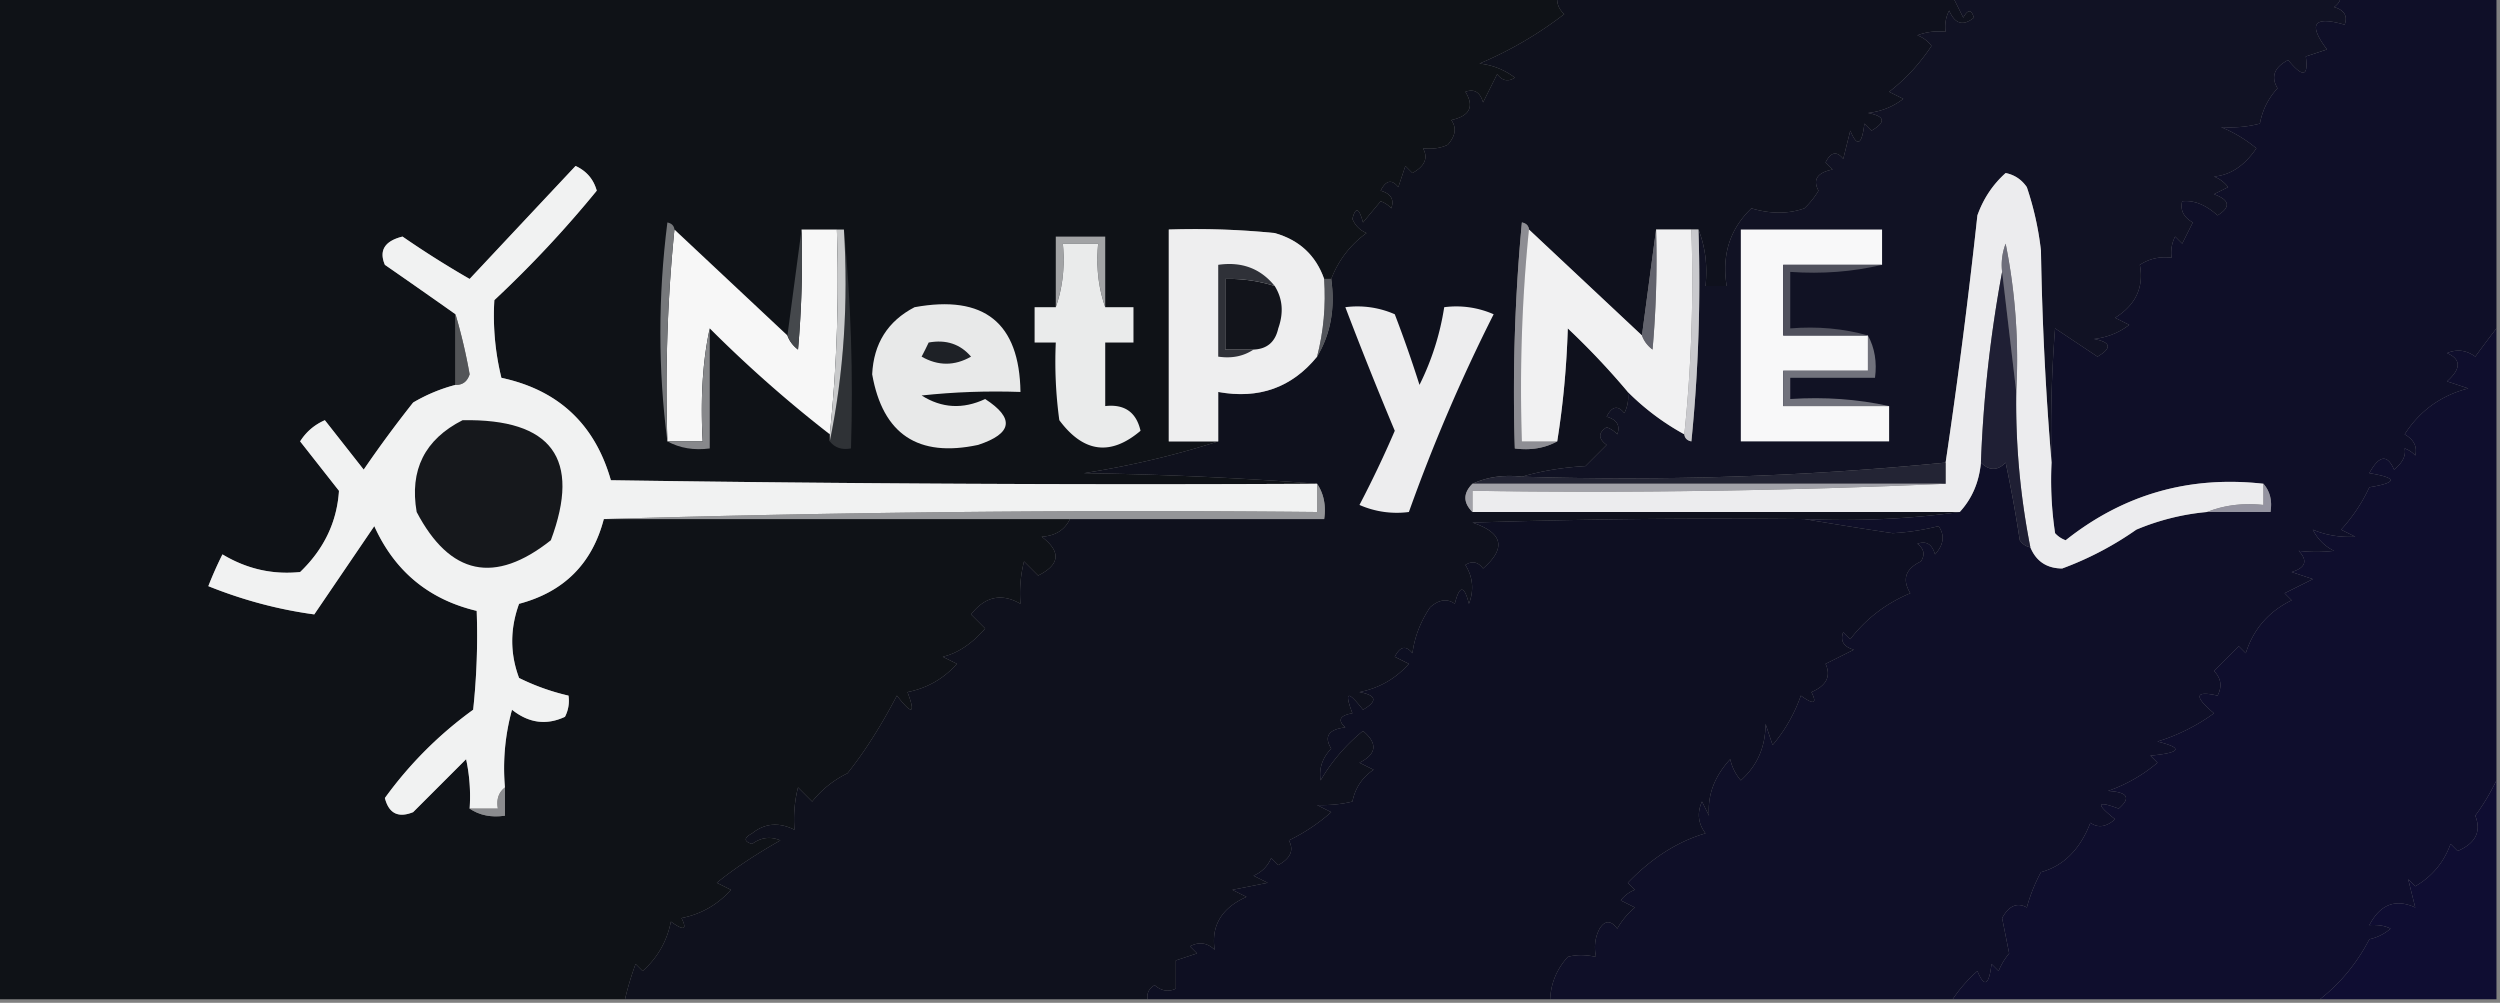 <svg xmlns="http://www.w3.org/2000/svg" width="354" height="142" style="shape-rendering:geometricPrecision;text-rendering:geometricPrecision;image-rendering:optimizeQuality;fill-rule:evenodd;clip-rule:evenodd"><rect width="100%" height="100%" fill="#808080" stroke="none"/><path style="opacity:1" fill="#0f1217" d="M-.5-.5h221c-.086.996.248 1.83 1 2.5a54.21 54.21 0 0 1-12 7c1.884.216 3.551.883 5 2-.949.617-1.782.45-2.5-.5l-2 4c-.423-1.456-1.256-1.956-2.5-1.5 1.291 2.09.624 3.424-2 4 .78 1.073.613 2.24-.5 3.5-1.008.482-2.175.648-3.5.5.758 1.364.258 2.53-1.5 3.5l-1-1-1 3c-.914-1.154-1.747-.987-2.5.5 1.456.423 1.956 1.256 1.5 2.5a3.646 3.646 0 0 0-1.5-1l-2.5 3c-.556-2.095-1.056-2.262-1.5-.5.405.945 1.072 1.612 2 2-2.284 1.653-3.95 3.82-5 6.5h-1c-1.18-3.345-3.513-5.511-7-6.5-4.989-.5-9.989-.666-15-.5v30h7c-6.077 1.957-12.41 3.457-19 4.5 11.174.17 22.174.67 33 1.5-33.335.167-66.668 0-100-.5-2.268-7.935-7.435-12.769-15.5-14.5a36.858 36.858 0 0 1-1-11A157.997 157.997 0 0 0 84.5 27c-.454-1.622-1.454-2.788-3-3.5-5.028 5.36-10.028 10.693-15 16a136.479 136.479 0 0 1-9.5-6c-2.526.627-3.359 1.96-2.5 4 3.4 2.356 6.733 4.689 10 7v10a23.407 23.407 0 0 0-6 2.5 168.271 168.271 0 0 0-7 9.5l-5.5-7c-1.487.655-2.653 1.655-3.5 3l5.5 7c-.29 4.42-2.124 8.254-5.5 11.5-3.893.4-7.56-.433-11-2.5a54.513 54.513 0 0 0-2 4.5c4.917 1.978 9.917 3.311 15 4L53 74.5c2.887 6.39 7.72 10.39 14.5 12 .166 4.678 0 9.345-.5 14A55.595 55.595 0 0 0 54.5 113c.56 2.188 1.893 2.854 4 2l7.5-7.5c.497 2.31.663 4.643.5 7 1.419.951 3.085 1.284 5 1v-4a31.12 31.12 0 0 1 1-11c2.381 1.896 4.881 2.229 7.5 1 .483-.948.65-1.948.5-3a31.775 31.775 0 0 1-7-2.5c-1.291-3.455-1.291-6.955 0-10.5 6.352-1.685 10.352-5.685 12-12h66c-.73 1.545-2.063 2.378-4 2.5 2.78 2.11 2.613 3.942-.5 5.5l-2-2a18.452 18.452 0 0 0-.5 6c-2.672-1.55-5.005-1.05-7 1.5l2 2c-1.885 2.164-3.885 3.497-6 4l2 1c-1.877 2.106-4.21 3.44-7 4 1.173 3.11.673 3.277-1.5.5-2.28 4.358-4.614 8.025-7 11a14.506 14.506 0 0 0-5 4l-2-2a18.453 18.453 0 0 0-.5 6c-2.195-1.108-4.195-.941-6 .5-1.196.654-1.196 1.154 0 1.5 1.268-.928 2.601-1.095 4-.5-3.555 2.017-6.555 4.017-9 6l2 1c-1.877 2.106-4.21 3.439-7 4 .84 1.666.34 1.833-1.5.5-.56 2.79-1.894 5.123-4 7l-1-1a42.584 42.584 0 0 0-1.5 5h-89V-.5z"/><path style="opacity:1" fill="#0f111d" d="M220.5-.5h56l1.5 3c.654-1.196 1.154-1.196 1.5 0-1.507 1.239-2.674.905-3.5-1a4.934 4.934 0 0 0-.5 3 8.435 8.435 0 0 0-4 .5 4.452 4.452 0 0 1 2 1.5c-1.67 2.535-3.67 4.701-6 6.5l2 1c-1.449 1.117-3.116 1.784-5 2 2.429.451 2.596 1.285.5 2.5l-1-1c-.359 3.044-1.026 3.378-2 1l-1 4c-.914-1.154-1.747-.987-2.5.5l1 1c-2.179.442-2.845 1.442-2 3a11.392 11.392 0 0 1-2 2.5c-2.28.811-4.78.811-7.5 0-3.051 2.93-4.218 6.596-3.5 11h-3c.306-2.885-.027-5.552-1-8h-6l-2 15-16-15c-.06-.543-.393-.876-1-1a256.824 256.824 0 0 0-1 32c2.235.295 4.235-.039 6-1 .827-5.15 1.327-10.484 1.5-16 3.038 2.87 5.871 5.87 8.5 9a4.934 4.934 0 0 1-.5 3c-.914-1.154-1.747-.987-2.5.5 1.456.423 1.956 1.256 1.5 2.5a3.646 3.646 0 0 0-1.5-1c-1.211.774-1.211 1.607 0 2.5l-3 3c-3.195.18-6.195.68-9 1.5-2.559-.302-4.893.032-7 1-1.333 1.333-1.333 2.667 0 4h69c-7.148.992-14.481 1.325-22 1-15.67-.167-31.337 0-47 .5 4.321 1.443 4.821 3.61 1.5 6.5-.718-.95-1.551-1.117-2.5-.5 1.076 1.726 1.243 3.56.5 5.5-.667-2.667-1.333-2.667-2 0-1.073-.78-2.24-.613-3.5.5-1.358 2.026-2.191 4.193-2.5 6.5-.914-1.154-1.747-.987-2.5.5l2 1c-1.877 2.106-4.21 3.44-7 4 2.429.451 2.596 1.284.5 2.5-2.173-2.777-2.673-2.61-1.5.5-1.801.317-2.134.984-1 2-2.386.284-3.052 1.284-2 3-1.265 1.337-1.765 2.837-1.5 4.5a25.644 25.644 0 0 1 6-7c2.113 1.771 1.947 3.271-.5 4.5l2 1c-1.599 1.066-2.599 2.566-3 4.5-1.521.38-3.187.546-5 .5l2 1a26.317 26.317 0 0 1-6 4c.758 1.364.258 2.531-1.5 3.5l-1-1c-.5 1.167-1.333 2-2.5 2.5l2 1-5 1 2 1c-3.525 1.577-5.025 4.077-4.5 7.5-1.049-1.017-2.216-1.184-3.5-.5l1 1-3 1v4c-1.049.492-2.049.326-3-.5-.798.457-1.131 1.124-1 2h-74a42.584 42.584 0 0 1 1.5-5l1 1c2.106-1.877 3.44-4.21 4-7 1.84 1.333 2.34 1.166 1.5-.5 2.79-.561 5.123-1.894 7-4l-2-1c2.445-1.983 5.445-3.983 9-6-1.399-.595-2.732-.428-4 .5-1.196-.346-1.196-.846 0-1.5 1.805-1.441 3.805-1.608 6-.5a18.453 18.453 0 0 1 .5-6l2 2a14.506 14.506 0 0 1 5-4c2.386-2.975 4.72-6.642 7-11 2.173 2.777 2.673 2.61 1.5-.5 2.79-.56 5.123-1.894 7-4l-2-1c2.115-.503 4.115-1.836 6-4l-2-2c1.995-2.55 4.328-3.05 7-1.5a18.452 18.452 0 0 1 .5-6l2 2c3.113-1.558 3.28-3.39.5-5.5 1.937-.122 3.27-.955 4-2.5h36c.284-1.915-.049-3.581-1-5a538.095 538.095 0 0 0-33-1.5c6.59-1.043 12.923-2.543 19-4.5v-7c5.757 1.052 10.424-.615 14-5 1.914-3.184 2.58-6.851 2-11 1.05-2.68 2.716-4.847 5-6.5-.928-.388-1.595-1.055-2-2 .444-1.762.944-1.595 1.5.5l2.5-3c.586.21 1.086.543 1.5 1 .456-1.244-.044-2.077-1.5-2.5.753-1.487 1.586-1.654 2.5-.5l1-3 1 1c1.758-.97 2.258-2.136 1.5-3.5 1.325.148 2.492-.018 3.5-.5 1.113-1.26 1.28-2.427.5-3.5 2.624-.576 3.291-1.91 2-4 1.244-.456 2.077.044 2.5 1.5l2-4c.718.95 1.551 1.117 2.5.5-1.449-1.117-3.116-1.784-5-2a54.21 54.21 0 0 0 12-7c-.752-.67-1.086-1.504-1-2.5z"/><path style="opacity:1" fill="#111224" d="M276.5-.5h55c-.111.617-.444 1.117-1 1.5 1.456.423 1.956 1.256 1.5 2.5-4.389-1.281-5.222-.114-2.5 3.5l-3 1c.408 2.861-.425 3.028-2.5.5-1.976 1.043-2.476 2.377-1.5 4-1.306 1.412-2.14 3.079-2.5 5-1.722.462-3.555.628-5.5.5a18.95 18.95 0 0 1 5 3c-1.667 2.462-3.667 3.796-6 4a4.451 4.451 0 0 1 2 1.5l-2 1c2.248.824 2.414 1.824.5 3-1.674-1.51-3.34-2.176-5-2-.311 1.242.189 2.242 1.5 3l-1.5 3-1-1a4.934 4.934 0 0 0-.5 3c-1.644-.214-3.144.12-4.5 1 .599 3.161-.567 5.661-3.5 7.5l2 1c-1.449 1.117-3.116 1.784-5 2 2.429.451 2.596 1.285.5 2.5l-6-4c-.5 6.325-.666 12.658-.5 19a444.559 444.559 0 0 1-1.5-30 43.088 43.088 0 0 0-2-9c-.739-1.074-1.739-1.74-3-2-1.819 1.626-3.152 3.626-4 6a883.98 883.98 0 0 1-4.5 35c-19.767 1.97-39.767 2.636-60 2 2.805-.82 5.805-1.32 9-1.5l3-3c-1.211-.893-1.211-1.726 0-2.5.586.21 1.086.543 1.5 1 .456-1.244-.044-2.077-1.5-2.5.753-1.487 1.586-1.654 2.5-.5a4.934 4.934 0 0 0 .5-3 35.079 35.079 0 0 0 8 6c.06.543.393.876 1 1a225.77 225.77 0 0 0 1-30c.973 2.448 1.306 5.115 1 8h3c-.718-4.404.449-8.07 3.5-11 2.72.811 5.22.811 7.5 0a11.392 11.392 0 0 0 2-2.5c-.845-1.558-.179-2.558 2-3l-1-1c.753-1.487 1.586-1.654 2.5-.5l1-4c.974 2.378 1.641 2.044 2-1l1 1c2.096-1.215 1.929-2.049-.5-2.5 1.884-.216 3.551-.883 5-2l-2-1c2.33-1.799 4.33-3.965 6-6.5a4.452 4.452 0 0 0-2-1.5 8.435 8.435 0 0 1 4-.5 4.934 4.934 0 0 1 .5-3c.826 1.905 1.993 2.239 3.5 1-.346-1.196-.846-1.196-1.5 0l-1.5-3z"/><path style="opacity:1" fill="#0f0f28" d="M331.5-.5h22v47a173.333 173.333 0 0 0-3 4c-1.268-.928-2.601-1.095-4-.5 2.013.875 2.013 2.209 0 4l3 1c-3.869 1.005-6.869 3.172-9 6.5 1.311.758 1.811 1.758 1.5 3a3.646 3.646 0 0 0-1.5-1c.204 1.03-.296 2.03-1.5 3-.957-2.21-2.124-2.043-3.5.5 4 .667 4 1.333 0 2a23.565 23.565 0 0 1-4 6l2 1c-2.155.116-4.155-.217-6-1a6.544 6.544 0 0 0 3 3 21.405 21.405 0 0 1-5 0c1.315 1.395.981 2.395-1 3l3 1-4 2 1 1c-3.256 1.587-5.423 4.087-6.5 7.5l-1-1-3.5 3.5c1.017 1.05 1.184 2.216.5 3.5-3.199-.736-3.365.097-.5 2.5a27.022 27.022 0 0 1-8 4c3.685.914 3.352 1.581-1 2l1 1a22.144 22.144 0 0 1-7 4c2.779.149 3.279.983 1.5 2.5-3.11-1.173-3.277-.673-.5 1.5-1.26 1.113-2.427 1.28-3.5.5-1.458 3.775-3.791 6.108-7 7a22.981 22.981 0 0 0-2 5c-1.364-.758-2.531-.258-3.5 1.5l1 5a9.454 9.454 0 0 0-1.5 2.5l-1-1c-.359 3.044-1.026 3.378-2 1-1.388 1.236-2.554 2.569-3.5 4h-57c.108-2.283.941-4.283 2.5-6 1.164-.335 2.497-.335 4 0-.311-1.435-.145-2.768.5-4 .774-1.211 1.607-1.211 2.5 0a10.756 10.756 0 0 1 2.5-3l-2-1a4.457 4.457 0 0 1 2-1.5l-1-1c3.392-3.514 7.058-5.847 11-7-1.054-1.388-1.22-2.888-.5-4.5l1 2c-.246-2.882.754-5.549 3-8a6.802 6.802 0 0 0 1.5 3c2.33-2.075 3.497-4.742 3.5-8l1 3a22.144 22.144 0 0 0 4-7c1.84 1.333 2.34 1.166 1.5-.5 2.132-.918 2.799-2.251 2-4l4-2c-1.456-.423-1.956-1.256-1.5-2.5l1 1c2.24-2.902 5.073-5.069 8.5-6.5-1.2-1.952-.7-3.452 1.5-4.5.617-.95.451-1.782-.5-2.5 1.244-.456 2.077.044 2.5 1.5 1.241-1.377 1.408-2.71.5-4a33.968 33.968 0 0 1-6.5 1 631.308 631.308 0 0 1-12.5-2c7.519.325 14.852-.008 22-1 1.741-1.895 2.741-4.228 3-7 1.188 1.184 2.355 1.184 3.5 0a190.665 190.665 0 0 1 2 11c.383.556.883.89 1.5 1 .817 1.978 2.317 2.978 4.5 3a45.883 45.883 0 0 0 10.5-5.5 33.543 33.543 0 0 1 10-2.5h9c.268-1.599-.066-2.932-1-4-10.471-1.175-19.804 1.492-28 8a3.646 3.646 0 0 1-1.5-1 50.464 50.464 0 0 1-.5-10c-.166-6.342 0-12.675.5-19l6 4c2.096-1.215 1.929-2.049-.5-2.5 1.884-.216 3.551-.883 5-2l-2-1c2.933-1.839 4.099-4.339 3.5-7.5 1.356-.88 2.856-1.214 4.5-1a4.934 4.934 0 0 1 .5-3l1 1 1.5-3c-1.311-.758-1.811-1.758-1.5-3 1.66-.176 3.326.49 5 2 1.914-1.176 1.748-2.176-.5-3l2-1a4.451 4.451 0 0 0-2-1.5c2.333-.204 4.333-1.538 6-4a18.95 18.95 0 0 0-5-3c1.945.128 3.778-.038 5.5-.5.36-1.921 1.194-3.588 2.5-5-.976-1.623-.476-2.957 1.5-4 2.075 2.528 2.908 2.361 2.5-.5l3-1c-2.722-3.614-1.889-4.781 2.5-3.5.456-1.244-.044-2.077-1.5-2.5.556-.383.889-.883 1-1.5z"/><path style="opacity:1" fill="#f1f2f2" d="M186.5 68.5v4a2550.97 2550.97 0 0 0-101 1c-1.648 6.315-5.648 10.315-12 12-1.291 3.545-1.291 7.045 0 10.5a31.775 31.775 0 0 0 7 2.5 4.932 4.932 0 0 1-.5 3c-2.619 1.229-5.119.896-7.5-1a31.12 31.12 0 0 0-1 11c-.904.709-1.237 1.709-1 3h-4a24.939 24.939 0 0 0-.5-7l-7.5 7.5c-2.107.854-3.44.188-4-2A55.595 55.595 0 0 1 67 100.5c.5-4.655.666-9.322.5-14-6.78-1.61-11.613-5.61-14.5-12L44.5 87c-5.083-.689-10.083-2.022-15-4 .59-1.51 1.256-3.01 2-4.5 3.44 2.067 7.107 2.9 11 2.5 3.376-3.246 5.21-7.08 5.5-11.5l-5.5-7c.847-1.345 2.013-2.345 3.5-3l5.5 7c2.2-3.218 4.533-6.384 7-9.5a23.407 23.407 0 0 1 6-2.5c.997.03 1.664-.47 2-1.5a77.081 77.081 0 0 0-2-8.5c-3.267-2.311-6.6-4.644-10-7-.859-2.04-.026-3.373 2.5-4a136.479 136.479 0 0 0 9.5 6c4.972-5.307 9.972-10.64 15-16 1.546.712 2.546 1.878 3 3.5A157.997 157.997 0 0 1 70 42.5a36.858 36.858 0 0 0 1 11c8.065 1.731 13.232 6.565 15.5 14.5 33.332.5 66.665.667 100 .5z"/><path style="opacity:1" fill="#ececee" d="M290.5 65.5c-.165 3.35.002 6.683.5 10 .414.457.914.79 1.5 1 8.196-6.508 17.529-9.175 28-8v3c-2.885-.306-5.552.027-8 1a33.543 33.543 0 0 0-10 2.5 45.883 45.883 0 0 1-10.5 5.5c-2.183-.022-3.683-1.022-4.5-3a105.166 105.166 0 0 1-2-22 83.518 83.518 0 0 0-1.5-21 8.43 8.43 0 0 0-.5 4 185.142 185.142 0 0 0-3 27c-.259 2.772-1.259 5.105-3 7h-69v-3c22.506.33 44.84-.003 67-1v-3a883.98 883.98 0 0 0 4.5-35c.848-2.374 2.181-4.374 4-6 1.261.26 2.261.926 3 2a43.088 43.088 0 0 1 2 9c.17 10.175.67 20.175 1.5 30z"/><path style="opacity:1" fill="#f7f7f7" d="m95.5 32.5 16 15c.283.79.783 1.456 1.5 2a145.05 145.05 0 0 0 .5-17h5c.327 9.848-.006 19.514-1 29a180.515 180.515 0 0 1-17-15c-1 4.568-1.333 9.901-1 16h-5c-.327-10.18.006-20.18 1-30z"/><path style="opacity:1" fill="#2f3236" d="M119.5 32.5c.994 10.153 1.328 20.486 1 31-1.291.237-2.291-.096-3-1 1.974-9.61 2.641-19.61 2-30z"/><path style="opacity:1" fill="#8e8e94" d="M216.5 32.5c-.994 9.82-1.327 19.82-1 30h5c-1.765.961-3.765 1.295-6 1a256.824 256.824 0 0 1 1-32c.607.124.94.457 1 1z"/><path style="opacity:1" fill="#76787b" d="M95.5 32.5c-.994 9.82-1.327 19.82-1 30-1.323-10.174-1.323-20.508 0-31 .607.124.94.457 1 1z"/><path style="opacity:1" fill="#c8c9ca" d="M118.5 32.5h1c.641 10.39-.026 20.39-2 30v-1c.994-9.486 1.327-19.152 1-29z"/><path style="opacity:1" fill="#eeeeef" d="M187.5 39.5c.256 3.77-.077 7.436-1 11-3.576 4.385-8.243 6.052-14 5v7h-7v-30c5.011-.166 10.011 0 15 .5 3.487.989 5.82 3.155 7 6.5z"/><path style="opacity:1" fill="#f1f1f2" d="m216.5 32.5 16 15c.283.79.783 1.456 1.5 2a145.05 145.05 0 0 0 .5-17h5c.327 9.848-.006 19.514-1 29a35.079 35.079 0 0 1-8-6 107.248 107.248 0 0 0-8.5-9c-.173 5.516-.673 10.85-1.5 16h-5c-.327-10.18.006-20.18 1-30z"/><path style="opacity:1" fill="#c9c9cd" d="M239.5 32.5h1a225.77 225.77 0 0 1-1 30c-.607-.124-.94-.457-1-1 .994-9.486 1.327-19.152 1-29z"/><path style="opacity:1" fill="#f8f8f9" d="M266.5 37.5h-14v10h12v5h-12v5h15v5h-21v-30h20v5z"/><path style="opacity:1" fill="#a2a3a5" d="M156.5 43.5c-.977-2.787-1.31-5.787-1-9h-5c.31 3.213-.023 6.213-1 9v-10h7v10z"/><path style="opacity:1" fill="#eaebeb" d="M156.5 43.5h4v5h-4v9c2.733-.304 4.399.863 5 3.5-4.245 3.601-8.078 3.101-11.5-1.5a60.93 60.93 0 0 1-.5-11h-3v-5h3c.977-2.787 1.31-5.787 1-9h5c-.31 3.213.023 6.213 1 9z"/><path style="opacity:1" fill="#2f3138" d="M180.5 40.5a21.445 21.445 0 0 0-7-1v10h4c-1.419.951-3.085 1.285-5 1v-13c3.331-.482 5.997.518 8 3z"/><path style="opacity:1" fill="#12141b" d="M180.5 40.5c1.122 1.788 1.289 3.788.5 6-.422 1.926-1.589 2.926-3.5 3h-4v-10a21.445 21.445 0 0 1 7 1z"/><path style="opacity:1" fill="#62636d" d="M234.5 32.5a145.05 145.05 0 0 1-.5 17c-.717-.544-1.217-1.21-1.5-2l2-15z"/><path style="opacity:1" fill="#50515d" d="M266.5 37.5c-4.134.985-8.468 1.318-13 1v8c3.871-.315 7.538.018 11 1h-12v-10h14z"/><path style="opacity:1" fill="#e8e9e9" d="M129.5 43.5c9.851-1.802 14.851 2.198 15 12-4.679-.166-9.345 0-14 .5 2.853 1.808 5.853 1.975 9 .5 4.203 2.728 3.87 4.895-1 6.5-8.503 1.82-13.503-1.513-15-10 .21-4.362 2.21-7.529 6-9.5z"/><path style="opacity:1" fill="#ededee" d="M190.5 43.5a13.118 13.118 0 0 1 7 1 177.525 177.525 0 0 1 3.5 10 37.345 37.345 0 0 0 3.5-11 13.118 13.118 0 0 1 7 1 244.24 244.24 0 0 0-12 28 13.118 13.118 0 0 1-7-1 152.224 152.224 0 0 0 5-10.5 575.157 575.157 0 0 1-7-17.5z"/><path style="opacity:1" fill="#45484c" d="M113.5 32.5a145.05 145.05 0 0 1-.5 17c-.717-.544-1.217-1.21-1.5-2l2-15z"/><path style="opacity:1" fill="#87888b" d="M100.5 46.5v17c-2.235.295-4.235-.039-6-1h5c-.333-6.099 0-11.432 1-16z"/><path style="opacity:1" fill="#53555b" d="M187.5 39.5h1c.58 4.149-.086 7.816-2 11 .923-3.564 1.256-7.23 1-11z"/><path style="opacity:1" fill="#0f0e2d" d="M353.5 46.5v64a31.642 31.642 0 0 1-3 5c.883 2.243.049 3.91-2.5 5l-1-1c-.943 2.609-2.61 4.609-5 6l-1-1 1 4c-2.79-1.282-4.957-.448-6.5 2.5 1.238-.077 2.238.089 3 .5a6.802 6.802 0 0 1-3 1.5c-1.763 3.394-4.096 6.227-7 8.5h-52c.946-1.431 2.112-2.764 3.5-4 .974 2.378 1.641 2.044 2-1l1 1a9.454 9.454 0 0 1 1.5-2.5l-1-5c.969-1.758 2.136-2.258 3.5-1.5a22.981 22.981 0 0 1 2-5c3.209-.892 5.542-3.225 7-7 1.073.78 2.24.613 3.5-.5-2.777-2.173-2.61-2.673.5-1.5 1.779-1.517 1.279-2.351-1.5-2.5a22.144 22.144 0 0 0 7-4l-1-1c4.352-.419 4.685-1.086 1-2a27.022 27.022 0 0 0 8-4c-2.865-2.403-2.699-3.236.5-2.5.684-1.284.517-2.45-.5-3.5l3.5-3.5 1 1c1.077-3.413 3.244-5.913 6.5-7.5l-1-1 4-2-3-1c1.981-.605 2.315-1.605 1-3 1.626.195 3.293.195 5 0a6.544 6.544 0 0 1-3-3c1.845.783 3.845 1.116 6 1l-2-1c1.645-1.8 2.978-3.8 4-6 4-.667 4-1.333 0-2 1.376-2.543 2.543-2.71 3.5-.5 1.204-.97 1.704-1.97 1.5-3 .586.21 1.086.543 1.5 1 .311-1.242-.189-2.242-1.5-3 2.131-3.328 5.131-5.495 9-6.5l-3-1c2.013-1.791 2.013-3.125 0-4 1.399-.595 2.732-.428 4 .5a173.333 173.333 0 0 1 3-4z"/><path style="opacity:1" fill="#1e2126" d="M131.5 48.5c2.477-.45 4.477.218 6 2-2.333 1.333-4.667 1.333-7 0 .363-.684.696-1.35 1-2z"/><path style="opacity:1" fill="#6e6e7b" d="m285.5 55.5-2-17a8.43 8.43 0 0 1 .5-4 83.518 83.518 0 0 1 1.5 21z"/><path style="opacity:1" fill="#535558" d="M64.5 44.5a77.081 77.081 0 0 1 2 8.5c-.336 1.03-1.003 1.53-2 1.5v-10z"/><path style="opacity:1" fill="#71727c" d="M264.5 47.5c.961 1.765 1.295 3.765 1 6h-12v3c4.863-.32 9.53.014 14 1h-15v-5h12v-5z"/><path style="opacity:1" fill="#16181c" d="M65.5 59.5c12.644-.22 16.81 5.447 12.5 17-7.952 6.298-14.285 4.965-19-4-1.027-5.946 1.14-10.28 6.5-13z"/><path style="opacity:1" fill="#1f1f34" d="m283.5 38.5 2 17a105.166 105.166 0 0 0 2 22c-.617-.11-1.117-.444-1.5-1a190.665 190.665 0 0 0-2-11c-1.145 1.184-2.312 1.184-3.5 0a185.142 185.142 0 0 1 3-27z"/><path style="opacity:1" fill="#232434" d="M275.5 65.5v3h-67c2.107-.968 4.441-1.302 7-1 20.233.636 40.233-.03 60-2z"/><path style="opacity:1" fill="#a1a1a8" d="M208.5 68.5h67c-22.16.997-44.494 1.33-67 1v3c-1.333-1.333-1.333-2.667 0-4z"/><path style="opacity:1" fill="#9493a0" d="M320.5 68.5c.934 1.068 1.268 2.401 1 4h-9c2.448-.973 5.115-1.306 8-1v-3z"/><path style="opacity:1" fill="#949598" d="M186.5 68.5c.951 1.419 1.284 3.085 1 5h-102a2550.97 2550.97 0 0 1 101-1v-4z"/><path style="opacity:1" fill="#0e0f22" d="M255.5 73.5c4.065.693 8.232 1.36 12.5 2a33.968 33.968 0 0 0 6.5-1c.908 1.29.741 2.623-.5 4-.423-1.456-1.256-1.956-2.5-1.5.951.718 1.117 1.55.5 2.5-2.2 1.048-2.7 2.548-1.5 4.5-3.427 1.431-6.26 3.598-8.5 6.5l-1-1c-.456 1.244.044 2.077 1.5 2.5l-4 2c.799 1.749.132 3.082-2 4 .84 1.666.34 1.833-1.5.5a22.144 22.144 0 0 1-4 7l-1-3c-.003 3.258-1.17 5.925-3.5 8a6.802 6.802 0 0 1-1.5-3c-2.246 2.451-3.246 5.118-3 8l-1-2c-.72 1.612-.554 3.112.5 4.5-3.942 1.153-7.608 3.486-11 7l1 1a4.457 4.457 0 0 0-2 1.5l2 1a10.756 10.756 0 0 0-2.5 3c-.893-1.211-1.726-1.211-2.5 0-.645 1.232-.811 2.565-.5 4-1.503-.335-2.836-.335-4 0-1.559 1.717-2.392 3.717-2.5 6h-57c-.131-.876.202-1.543 1-2 .951.826 1.951.992 3 .5v-4l3-1-1-1c1.284-.684 2.451-.517 3.5.5-.525-3.423.975-5.923 4.5-7.5l-2-1 5-1-2-1c1.167-.5 2-1.333 2.5-2.5l1 1c1.758-.969 2.258-2.136 1.5-3.5a26.317 26.317 0 0 0 6-4l-2-1c1.813.046 3.479-.12 5-.5.401-1.934 1.401-3.434 3-4.5l-2-1c2.447-1.229 2.613-2.729.5-4.5a25.644 25.644 0 0 0-6 7c-.265-1.663.235-3.163 1.5-4.5-1.052-1.716-.386-2.716 2-3-1.134-1.016-.801-1.683 1-2-1.173-3.11-.673-3.277 1.5-.5 2.096-1.216 1.929-2.049-.5-2.5 2.79-.56 5.123-1.894 7-4l-2-1c.753-1.487 1.586-1.654 2.5-.5.309-2.307 1.142-4.474 2.5-6.5 1.26-1.113 2.427-1.28 3.5-.5.667-2.667 1.333-2.667 2 0 .743-1.94.576-3.774-.5-5.5.949-.617 1.782-.45 2.5.5 3.321-2.89 2.821-5.057-1.5-6.5 15.663-.5 31.33-.667 47-.5z"/><path style="opacity:1" fill="#8b8c8f" d="M71.5 111.5v4c-1.915.284-3.581-.049-5-1h4c-.237-1.291.096-2.291 1-3z"/><path style="opacity:1" fill="#0f0d32" d="M353.5 110.5v31h-25c2.904-2.273 5.237-5.106 7-8.5a6.802 6.802 0 0 0 3-1.5c-.762-.411-1.762-.577-3-.5 1.543-2.948 3.71-3.782 6.5-2.5l-1-4 1 1c2.39-1.391 4.057-3.391 5-6l1 1c2.549-1.09 3.383-2.757 2.5-5a31.642 31.642 0 0 0 3-5z"/></svg>